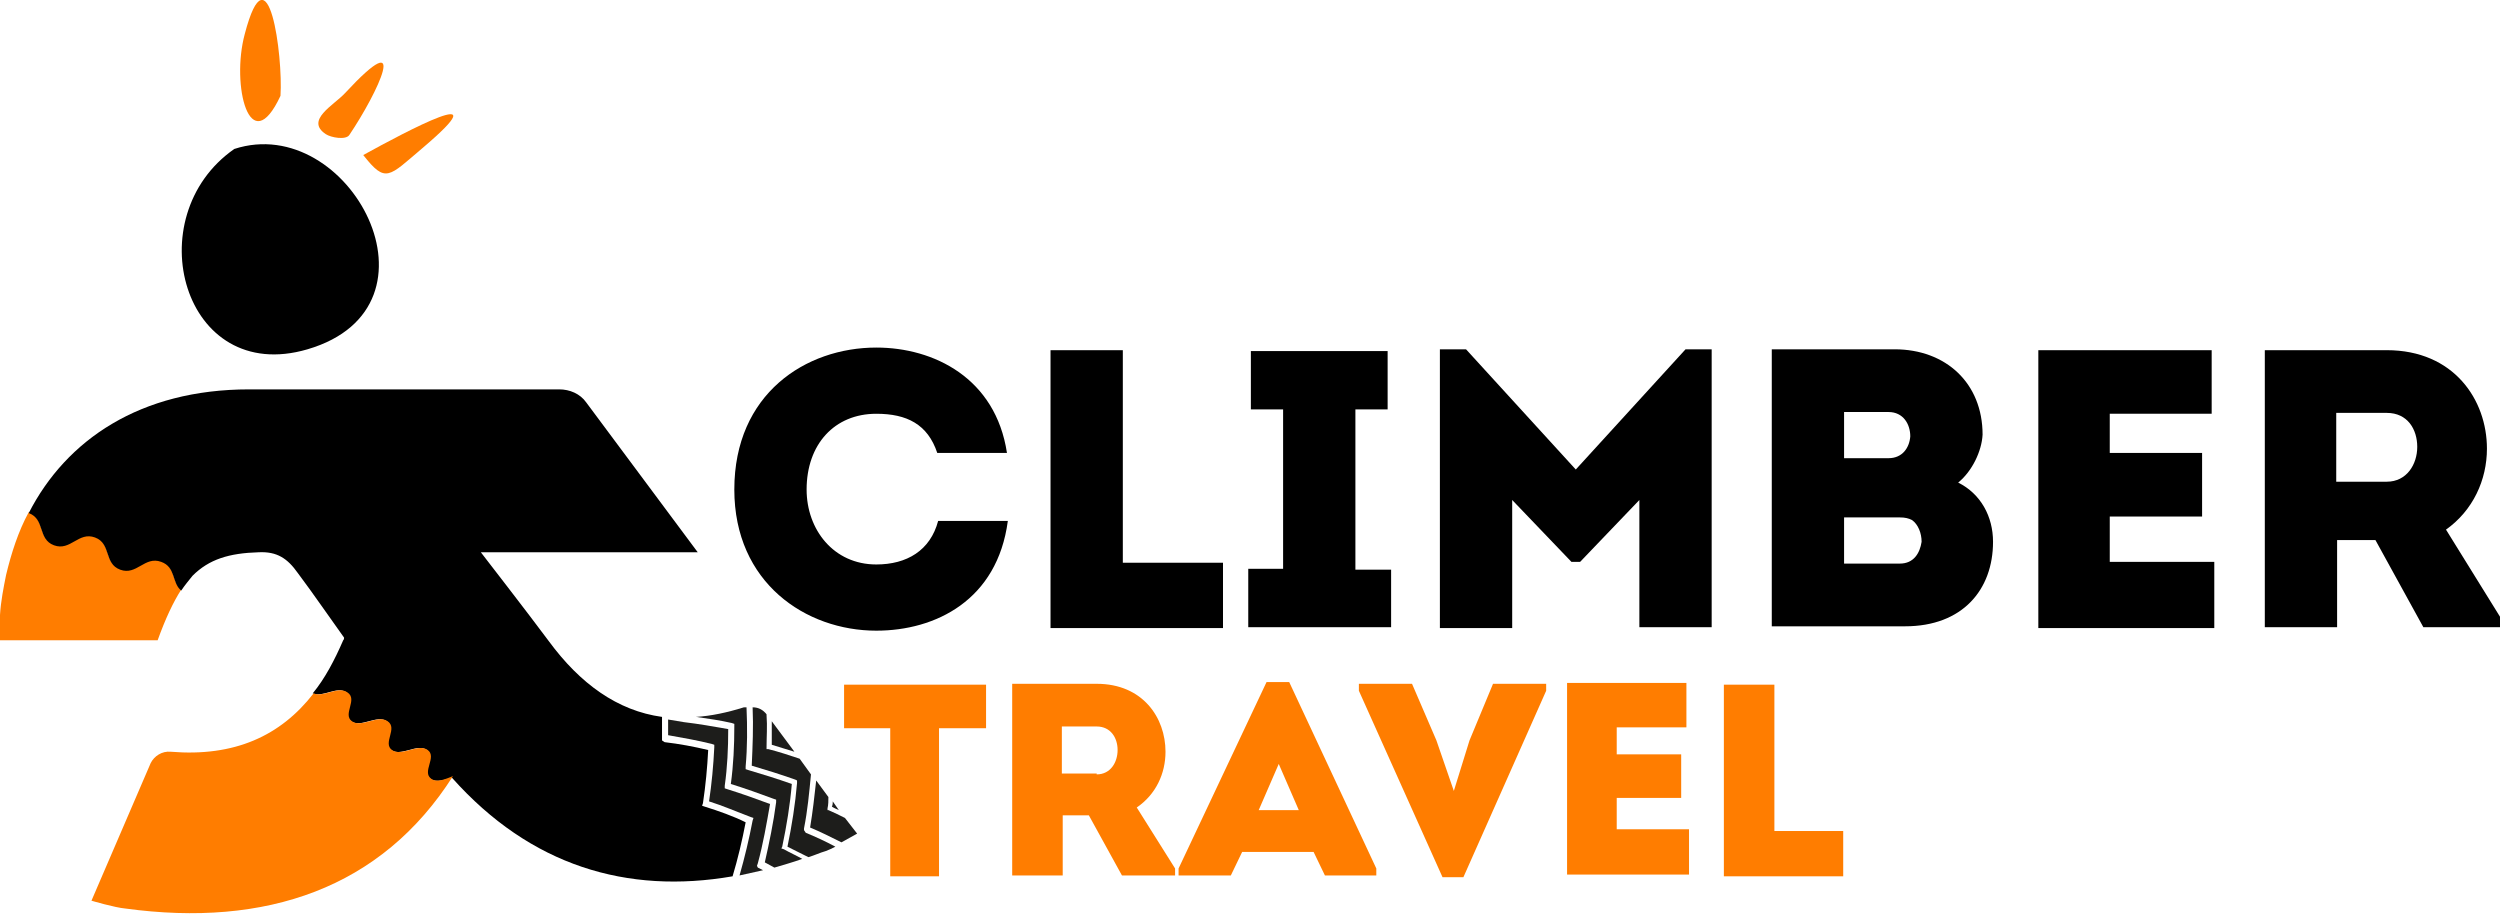 <?xml version="1.0" encoding="utf-8"?>
<!-- Generator: Adobe Illustrator 26.5.0, SVG Export Plug-In . SVG Version: 6.00 Build 0)  -->
<svg version="1.1" id="Calque_1" xmlns="http://www.w3.org/2000/svg" xmlns:xlink="http://www.w3.org/1999/xlink" x="0px" y="0px"
	 viewBox="0 0 287 104.9" style="enable-background:new 0 0 287 104.9;" xml:space="preserve">
<style type="text/css">
	.st0{fill:#FF7D00;}
	.st1{fill:#1D1D1B;}
	.st2{fill-rule:evenodd;clip-rule:evenodd;}
	.st3{fill-rule:evenodd;clip-rule:evenodd;fill:#FF7D00;}
</style>
<g>
	<g>
		<path class="st0" d="M18.5,64.4c-1.9-0.7-2.8,1.6-4.7,0.9c-1.9-0.7-1-3-2.9-3.7c-1.9-0.7-2.8,1.6-4.7,0.9c-1.9-0.7-1-3-2.9-3.7
			c0,0,0,0,0,0c-1.2,2.2-2,4.7-2.6,7.2c-0.3,1.5-0.6,3-0.7,4.6c-0.1,0.9,0,1.8,0,2.9h18.1c0.9-2.5,1.8-4.4,2.7-5.8
			C19.7,66.8,20.2,65,18.5,64.4z"/>
		<path class="st1" d="M86.9,99.4l0.1-0.3c0.6-2.2,1-4.5,1.4-6.8c-1.6-0.6-3.3-1.2-4.9-1.7l-0.3-0.1l0-0.3c0.3-2.1,0.4-4.3,0.4-6.5
			c-1.7-0.3-3.4-0.6-5.1-0.8l-1.8-0.3c0,0,0,1.1,0,1.8c1.7,0.3,3.4,0.6,5,1l0.3,0.1l0,0.3c-0.1,2.1-0.3,4.2-0.6,6.2
			c1.6,0.5,3.2,1.2,4.8,1.8l0.3,0.1l-0.1,0.3c-0.4,2.1-0.9,4.2-1.5,6.3c0.9-0.2,1.8-0.4,2.7-0.6c-0.2-0.1-0.4-0.2-0.6-0.3L86.9,99.4
			z"/>
		<path class="st1" d="M91.2,86.3l-2.6-3.5c0,0.9,0,1.8,0,2.7C89.5,85.8,90.3,86,91.2,86.3z"/>
		<path class="st1" d="M96.3,93l-0.7-1c0,0.2,0,0.4-0.1,0.6C95.8,92.8,96.1,92.9,96.3,93z"/>
		<path class="st1" d="M89.7,97.4l0.1-0.2c0.5-2.4,0.9-4.8,1.1-7.2c-1.7-0.6-3.3-1.1-5-1.6l-0.3-0.1l0-0.3c0.2-2.2,0.2-4.5,0.1-6.8
			c-0.1,0-0.2,0-0.2,0c0,0-0.1,0-0.1,0c0,0,0,0,0,0c-1.9,0.6-3.8,1-5.5,1.1c1.4,0.2,2.8,0.4,4.1,0.7l0.3,0.1v0.3
			c0,2.2-0.1,4.4-0.4,6.6c1.6,0.5,3.3,1.1,4.9,1.7l0.3,0.1l0,0.3c-0.3,2.3-0.8,4.7-1.3,6.9c0.4,0.2,0.7,0.4,1.1,0.6
			c1-0.3,2.1-0.6,3.2-1c-0.7-0.4-1.4-0.7-2.1-1.1L89.7,97.4z"/>
		<path d="M80.9,92.6l-0.3-0.1l0.1-0.3c0.3-2,0.5-4.1,0.6-6.1c-1.7-0.4-3.3-0.7-5-0.9L76,85l0-0.3c0-0.8,0-1.6,0-2.4
			c-5.1-0.7-9.4-3.8-13-8.7c-2.3-3.1-7.8-10.2-7.8-10.2h24.9L67.3,46.2c-0.7-1-1.9-1.5-3.1-1.5H28.6c-12.5,0-21,5.8-25.3,14.2
			c0,0,0,0,0,0c1.9,0.7,1,3,2.9,3.7c1.9,0.7,2.8-1.6,4.7-0.9c1.9,0.7,1,3,2.9,3.7c1.9,0.7,2.8-1.6,4.7-0.9c1.7,0.6,1.2,2.4,2.3,3.3
			c0.4-0.6,0.9-1.2,1.3-1.7c1.9-1.9,4.2-2.6,7.6-2.7c2.1-0.1,3.3,0.7,4.5,2.4c1.8,2.4,3.5,4.9,5.3,7.4c0,0,0,0,0,0
			c0,0.1,0,0.2-0.1,0.3c-1,2.3-2.1,4.4-3.5,6.1c1.2,0.5,2.8-0.9,3.9-0.1c1.1,0.8-0.7,2.5,0.5,3.3c1.1,0.8,3-0.8,4.1,0
			c1.1,0.8-0.7,2.5,0.5,3.3c1.1,0.8,3-0.8,4.1,0c1.1,0.8-0.7,2.5,0.4,3.3c0.7,0.5,1.6,0.1,2.5-0.1c9,10.1,20.1,13.4,32.2,11.3
			c0.6-2,1.1-4.1,1.5-6.2C84.2,93.7,82.5,93.1,80.9,92.6z"/>
		<path class="st1" d="M92.3,95.3l0-0.2c0.4-2,0.6-4.1,0.8-6.2l-1.3-1.8c-1.2-0.4-2.4-0.8-3.6-1.1L88,86l0-0.2c0-1.2,0.1-2.4,0-3.7
			L88,82c-0.4-0.5-0.9-0.8-1.6-0.8c0.1,2.2,0,4.5-0.1,6.7c1.7,0.5,3.3,1,5,1.6l0.2,0.1l0,0.3c-0.2,2.4-0.6,4.9-1.1,7.3
			c0.8,0.4,1.6,0.8,2.4,1.2c0.7-0.2,1.3-0.5,2-0.7c0.3-0.1,0.7-0.3,1.1-0.5c-1.1-0.6-2.2-1.1-3.4-1.6L92.3,95.3z"/>
		<path class="st1" d="M95,93l0-0.2c0.1-0.4,0.1-0.9,0.1-1.3l-1.4-1.9c-0.2,1.8-0.4,3.6-0.7,5.4c1.2,0.5,2.4,1.1,3.6,1.7
			c0.9-0.5,1.8-1,1.8-1L97,93.9c-0.6-0.3-1.2-0.6-1.9-0.9L95,93z"/>
		<path class="st0" d="M49.5,89.4c-1.1-0.8,0.7-2.5-0.4-3.3c-1.1-0.8-3,0.8-4.1,0c-1.1-0.8,0.7-2.5-0.5-3.3c-1.1-0.8-3,0.8-4.1,0
			c-1.1-0.8,0.7-2.5-0.5-3.3c-1.1-0.8-2.7,0.6-3.9,0.1c-3.8,4.9-9.1,7.3-16.4,6.7c0,0,0,0,0,0c-1-0.1-1.9,0.5-2.3,1.3l-6.8,15.8
			c0,0,2.7,0.8,3.9,0.9c16.1,2.2,29.4-2.3,37.6-15.2C51.2,89.4,50.2,89.9,49.5,89.4z"/>
		<path class="st2" d="M26.9,17.1c-11.2,7.8-5.9,27.2,8.4,23C52,35.2,40.1,12.8,26.9,17.1L26.9,17.1z"/>
		<path class="st3" d="M41.7,17.8c4.9-2.7,16-8.6,6.8-0.8C44.6,20.3,44.3,21.1,41.7,17.8L41.7,17.8z"/>
		<path class="st3" d="M40.1,15.5c3.3-4.9,7.1-13-0.5-4.8c-1.3,1.4-4.6,3.1-2.2,4.7C38,15.8,39.7,16.1,40.1,15.5L40.1,15.5z"/>
		<path class="st3" d="M32.2,11c0.3-4.6-1.4-17.4-4.1-7.1C26.5,9.8,28.7,18.5,32.2,11L32.2,11z"/>
	</g>
	<g>
		<g>
			<path d="M100.6,39.9c6.6,0,13.7,3.5,15,12.1h-8c-1.1-3.3-3.5-4.5-7-4.5c-4.8,0-8,3.5-8,8.7c0,4.6,3.1,8.6,8,8.6
				c3.5,0,6.2-1.6,7.1-5h8c-1.2,9.1-8.3,12.6-15.1,12.6c-8.1,0-16.3-5.5-16.3-16.2C84.3,45.2,92.5,39.9,100.6,39.9z"/>
			<path d="M128.9,64.6h11.5v7.5h-19.8V40.2h8.3V64.6z"/>
			<path d="M159.7,65.3v6.7h-16.4v-6.7h4V47h-3.7v-6.7h15.7V47h-3.7v18.4H159.7z"/>
			<path d="M193.5,40.1h3v31.9h-8.3V57.4l-6.8,7.1h-1l-6.8-7.1v14.7h-8.3V40.1h3l12.6,13.8L193.5,40.1z"/>
			<path d="M224.8,55.4c2.6,1.3,4,3.9,4,6.8c0,5.5-3.5,9.7-10.1,9.7h-15.3V40.1h14.1c5.9,0,10.1,3.9,10.1,9.8
				C227.5,51.8,226.4,54.1,224.8,55.4z M211.7,47.3v5.3h5.1c1.6,0,2.4-1.2,2.5-2.5c0-1.4-0.8-2.8-2.5-2.8H211.7z M211.7,59.4v5.3
				h6.4c1.6,0,2.3-1.2,2.5-2.5c0-1-0.4-2-1.1-2.5c-0.4-0.2-0.8-0.3-1.4-0.3H211.7z"/>
			<path d="M253.8,47.5h-11.6V52h10.6v7.3h-10.6v5.2h12v7.6H234V40.2h19.9V47.5z"/>
			<path d="M287,70.8V72h-8.8l-5.5-10h-4.4v10H260V40.2c4.7,0,9.3,0,14,0c7.7,0,11.5,5.7,11.5,11.3c0,3.6-1.6,7.1-4.7,9.3L287,70.8z
				 M274,55.3c2.3,0,3.5-2,3.5-4c0-2-1.1-3.9-3.5-3.9h-5.8v7.9H274z"/>
		</g>
	</g>
	<g>
		<path class="st0" d="M96.9,83.6v-5h16.3v5h-5.4v17h-5.6v-17H96.9z"/>
		<path class="st0" d="M134.9,99.7v0.8h-6.1l-3.8-6.9h-3v6.9h-5.8v-22c3.3,0,6.4,0,9.7,0c5.3,0,7.9,3.9,7.9,7.8
			c0,2.5-1.1,4.9-3.3,6.4L134.9,99.7z M125.9,88.9c1.6,0,2.4-1.4,2.4-2.8c0-1.4-0.8-2.7-2.4-2.7h-4v5.4H125.9z"/>
		<path class="st0" d="M142.6,97.8l-1.3,2.7h-6v-0.8l10.1-21.4h2.6l10,21.4v0.8h-5.9l-1.3-2.7H142.6z M144.5,93h4.6l-2.3-5.3
			L144.5,93z"/>
		<path class="st0" d="M166.9,90.8l1.8-5.8l2.7-6.5h6.1v0.8l-9.5,21.4h-2.4l-9.6-21.4v-0.8h6.1l2.8,6.5L166.9,90.8L166.9,90.8z"/>
		<path class="st0" d="M193.6,83.5h-8v3.1h7.4v5h-7.4v3.6h8.3v5.2h-14v-22h13.7V83.5z"/>
		<path class="st0" d="M203.6,95.4h8v5.2h-13.7v-22h5.8V95.4z"/>
	</g>
</g>
</svg>
